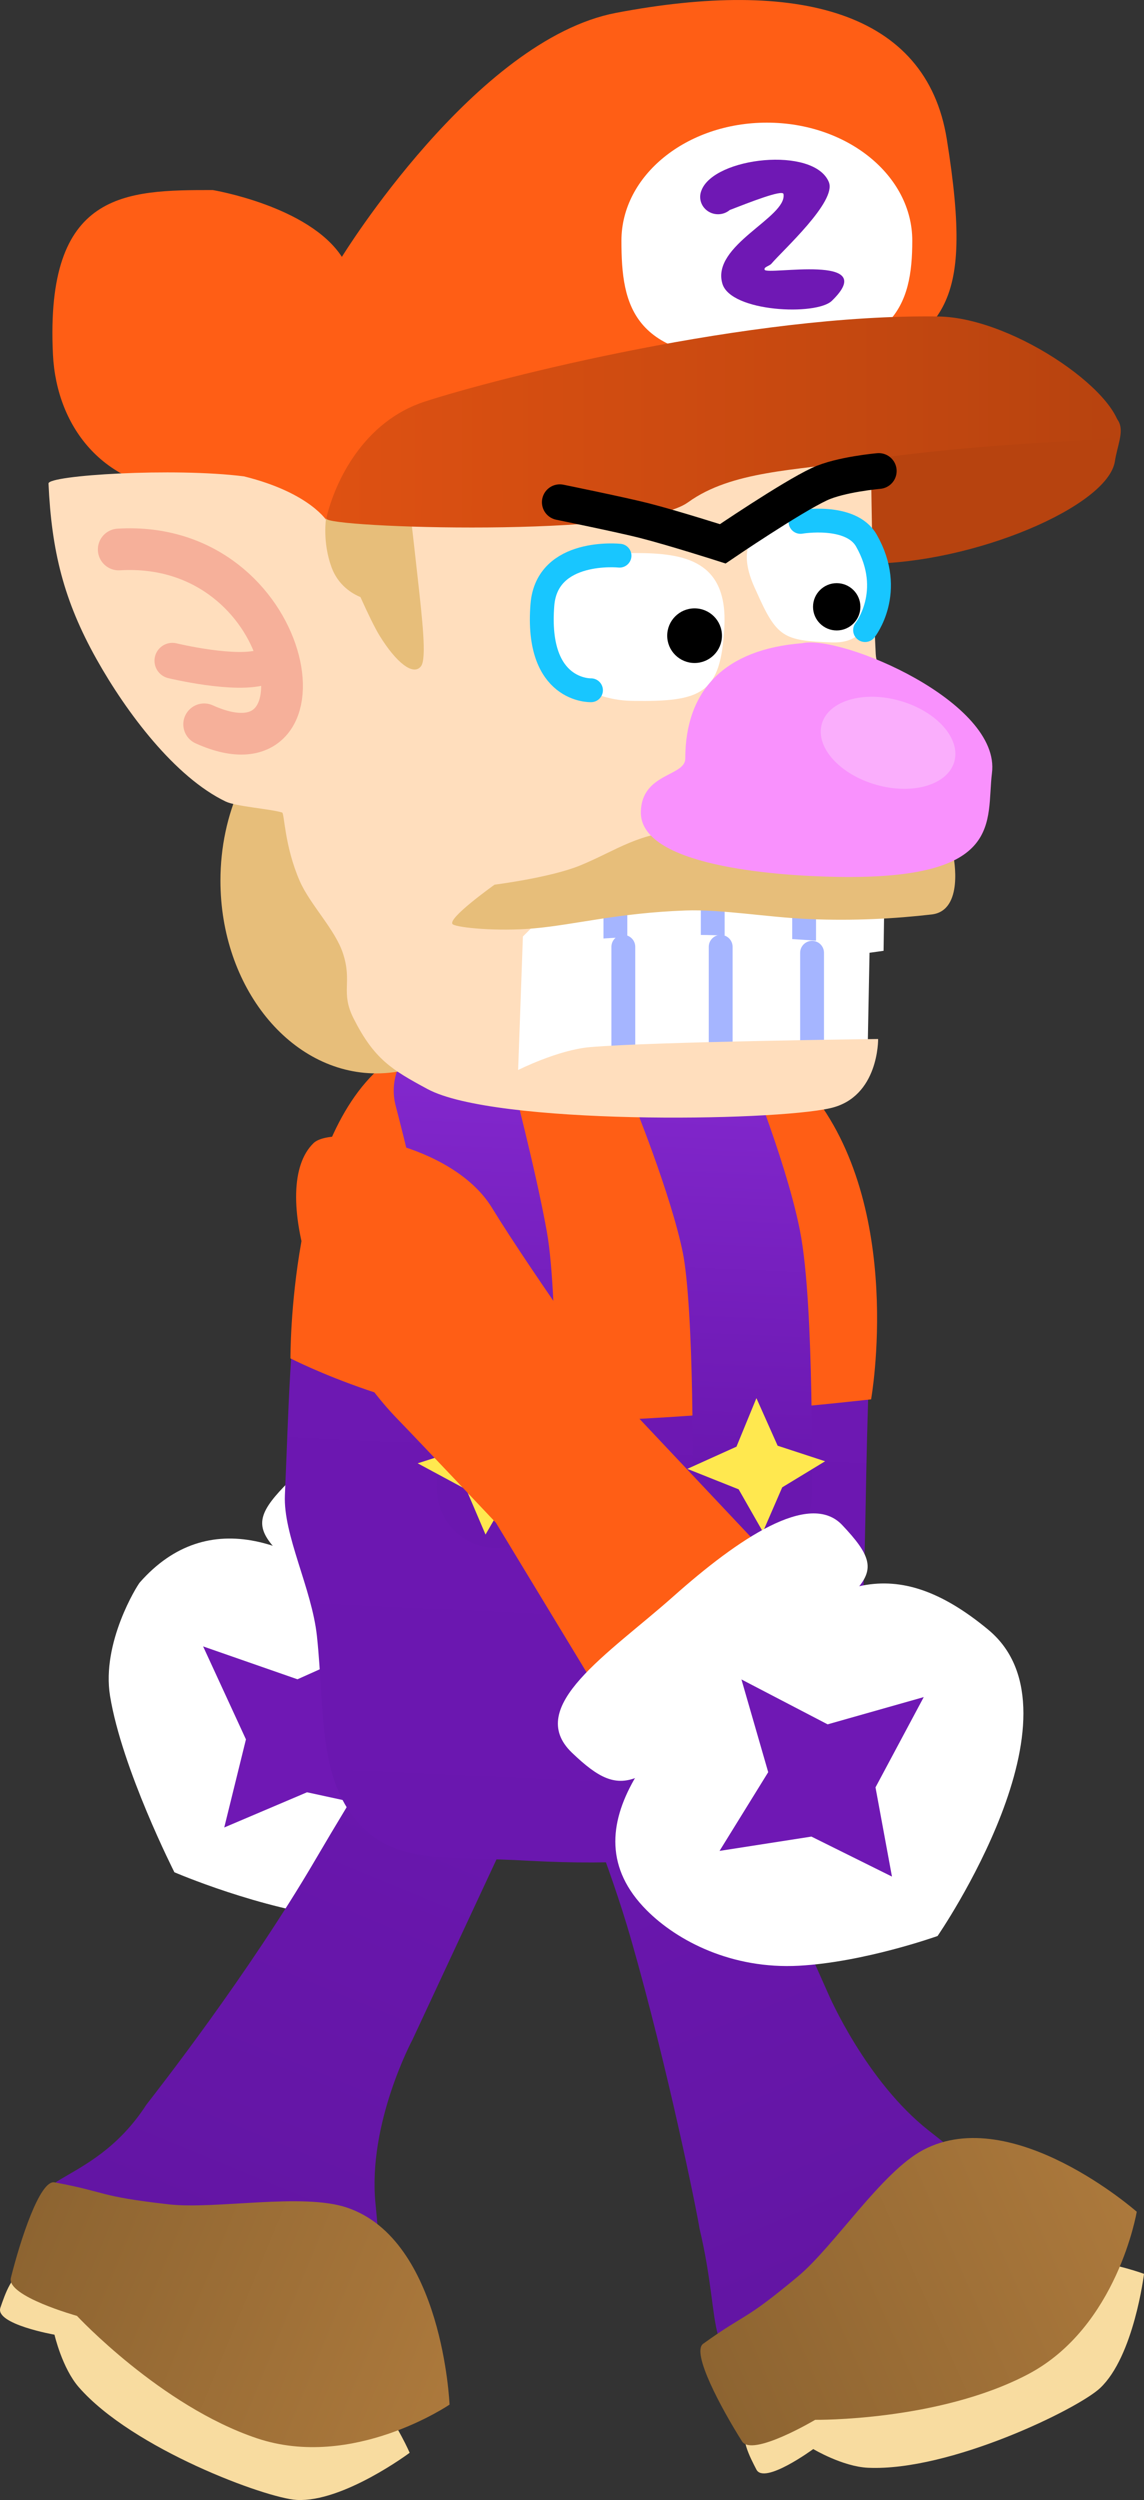 <svg version="1.1" xmlns="http://www.w3.org/2000/svg" xmlns:xlink="http://www.w3.org/1999/xlink" width="95.975" height="209.728" viewBox="0,0,95.975,209.728"><rect x="0" y="0" width="95.975" height="209.728" fill="#333333" stroke="none"/><defs><linearGradient x1="246.543" y1="212.189" x2="267.582" y2="261.948" gradientUnits="userSpaceOnUse" id="color-1"><stop offset="0" stop-color="#6a17af"/><stop offset="1" stop-color="#6215a2"/></linearGradient><linearGradient x1="253.501" y1="264.182" x2="288.975" y2="248.465" gradientUnits="userSpaceOnUse" id="color-2"><stop offset="0" stop-color="#8d6431"/><stop offset="1" stop-color="#ac793c"/></linearGradient><linearGradient x1="229.681" y1="209.129" x2="209.081" y2="259.106" gradientUnits="userSpaceOnUse" id="color-3"><stop offset="0" stop-color="#6a17af"/><stop offset="1" stop-color="#6215a2"/></linearGradient><linearGradient x1="196.72" y1="250.041" x2="232.593" y2="264.827" gradientUnits="userSpaceOnUse" id="color-4"><stop offset="0" stop-color="#8d6431"/><stop offset="1" stop-color="#ac793c"/></linearGradient><linearGradient x1="243.936" y1="151.582" x2="240.834" y2="220.709" gradientUnits="userSpaceOnUse" id="color-5"><stop offset="0" stop-color="#6f18b4"/><stop offset="1" stop-color="#6a17af"/></linearGradient><linearGradient x1="256.541" y1="154.032" x2="255.02" y2="187.915" gradientUnits="userSpaceOnUse" id="color-6"><stop offset="0" stop-color="#8328ce"/><stop offset="1" stop-color="#6a17af"/></linearGradient><linearGradient x1="234.858" y1="153.741" x2="233.336" y2="187.673" gradientUnits="userSpaceOnUse" id="color-7"><stop offset="0" stop-color="#8328ce"/><stop offset="1" stop-color="#6a17af"/></linearGradient><linearGradient x1="221.763" y1="100.049" x2="288.007" y2="100.049" gradientUnits="userSpaceOnUse" id="color-8"><stop offset="0" stop-color="#de5112"/><stop offset="1" stop-color="#b7430f"/></linearGradient></defs><g transform="translate(-194.031,-64.498)"><g data-paper-data="{&quot;isPaintingLayer&quot;:true}" fill-rule="nonzero" stroke-linejoin="miter" stroke-miterlimit="10" stroke-dasharray="" stroke-dashoffset="0" style="mix-blend-mode: normal"><g stroke="none" stroke-linecap="butt"><g data-paper-data="{&quot;origPos&quot;:null,&quot;index&quot;:null,&quot;origRot&quot;:0}" stroke-width="0"><path d="M263.181,161.742c2.261,2.322 3.764,4.52 -0.244,11.689c-2.565,4.589 -16.53,16.013 -16.53,16.013l-10.659,13.283l-11.259,-11.302l12.262,-11.385c0,0 7.791,-9.808 10.103,-12.059c6.975,-6.79 12.62,-10.048 16.328,-6.24z" data-paper-data="{&quot;origRot&quot;:0,&quot;origPos&quot;:null}" fill="#ff5e15"/><g data-paper-data="{&quot;origPos&quot;:null}" fill="#ffffff"><path d="M225.968,200.003c6.851,6.42 13.78,14.678 7.793,21.557c-0.417,0.479 -6.028,4.425 -11.14,3.86c-6.765,-0.748 -13.959,-3.859 -13.959,-3.859c0,0 -4.403,-8.672 -5.399,-14.792c-0.727,-4.464 2.277,-9.269 2.498,-9.521c5.71,-6.488 13.356,-3.664 20.207,2.756z" data-paper-data="{&quot;origRot&quot;:0,&quot;origPos&quot;:null}"/><path d="M232.247,195.171c5.283,4.964 12.278,9.596 8.147,13.345c-4.621,4.194 -5.742,2.631 -14.174,-5.693c-9.606,-9.483 -12.801,-9.184 -7.959,-14.027c2.827,-2.828 8.703,1.411 13.986,6.375z" data-paper-data="{&quot;origRot&quot;:0,&quot;origPos&quot;:null}"/></g></g><path d="M212.844,217.805l1.82,-7.39l-3.594,-7.801l7.917,2.759l7.44,-3.334l-2.701,7.633l3.686,6.834l-7.624,-1.654z" data-paper-data="{&quot;origRot&quot;:0,&quot;index&quot;:null}" fill="#6f18b4" stroke-width="NaN"/></g><g data-paper-data="{&quot;origRot&quot;:0}" stroke="none" stroke-width="0" stroke-linecap="butt"><path d="M276.286,255.815c-6.413,6.102 -8.602,7.892 -17.445,7.476c-6.022,-0.283 -4.093,-3.331 -6.127,-11.852c-0.204,-1.351 -2.634,-13.398 -5.734,-24.226c-1.808,-6.314 -4.758,-13.352 -4.758,-13.352l11.388,-4.353l9.927,22.294c0,0 3.128,7.288 8.427,11.443c5.299,4.155 9.5,7.644 4.323,12.57z" data-paper-data="{&quot;origPos&quot;:null}" fill="url(#color-1)"/><path d="M290.006,255.252c0,0 -0.843,6.922 -3.689,9.587c-1.865,1.746 -12.603,6.995 -19.467,6.679c-2.131,-0.098 -4.592,-1.569 -4.592,-1.569c0,0 -4.105,3.016 -4.77,1.719c-0.528,-1.029 -1.47,-2.759 -0.757,-3.811c3.068,-4.531 13.184,-9.84 18.027,-12.386c6.649,-3.494 15.249,-0.219 15.249,-0.219z" data-paper-data="{&quot;origPos&quot;:null}" fill="#f8dca0"/><path d="M289.396,250.041c0,0 -1.612,9.687 -9.128,13.638c-7.516,3.95 -17.848,3.817 -17.848,3.817c0,0 -5.291,3.146 -6.135,1.808c-1.747,-2.77 -4.277,-7.457 -3.264,-8.186c3.739,-2.691 3.263,-1.744 7.95,-5.648c3.034,-2.527 7.033,-8.787 10.529,-10.624c7.516,-3.95 17.897,5.195 17.897,5.195z" data-paper-data="{&quot;origPos&quot;:null}" fill="url(#color-2)"/></g><g data-paper-data="{&quot;origRot&quot;:0}" stroke="none" stroke-width="0" stroke-linecap="butt"><path d="M219.431,261.129c-8.842,-0.42 -15.003,-3.088 -20.812,-9.767c-3.956,-4.549 2.935,-2.939 7.689,-10.297c0.836,-1.081 8.521,-10.877 14.207,-20.6c3.316,-5.67 7.357,-12.08 7.357,-12.08l11.015,5.225l-10.251,21.995c0,0 -3.763,7.014 -3.106,13.715c0.657,6.701 1.038,12.149 -6.1,11.809z" data-paper-data="{&quot;origPos&quot;:null}" fill="url(#color-3)"/><path d="M228.399,270.261c0,0 -5.587,4.173 -9.48,3.956c-2.551,-0.142 -13.764,-4.279 -18.278,-9.458c-1.401,-1.608 -2.039,-4.404 -2.039,-4.404c0,0 -5.016,-0.884 -4.539,-2.261c0.379,-1.093 0.979,-2.968 2.232,-3.18c5.395,-0.913 16.223,2.732 21.409,4.475c7.12,2.392 10.694,10.872 10.694,10.872z" data-paper-data="{&quot;origPos&quot;:null}" fill="#f8dca0"/><path d="M231.745,266.22c0,0 -8.117,5.528 -16.166,2.823c-8.049,-2.705 -15.091,-10.266 -15.091,-10.266c0,0 -5.93,-1.651 -5.546,-3.186c0.796,-3.176 2.436,-8.244 3.663,-8.016c4.529,0.843 3.515,1.154 9.576,1.845c3.924,0.447 11.212,-0.986 14.955,0.272c8.049,2.705 8.609,16.528 8.609,16.528z" data-paper-data="{&quot;origPos&quot;:null}" fill="url(#color-4)"/></g><g><path d="M266.841,182.655c-0.862,27.439 2.139,39.56 -28.4,37.944c-6.939,-0.402 -10.919,0.285 -14.023,-2.842c-3.772,-3.799 -3.115,-9.656 -3.8,-16.021c-0.428,-3.978 -2.837,-8.459 -2.686,-11.819c0.641,-14.278 0.288,-26.006 8.702,-34.742c6.268,-6.509 12.604,-3.059 20.337,-2.72c14.299,0.628 20.715,3.304 19.87,30.2z" fill="url(#color-5)" stroke="none" stroke-width="0" stroke-linecap="butt"/><path d="M267.111,181.889c0,0 -16.351,1.878 -27.82,1.893c-10.519,0.014 -20.892,-5.329 -20.892,-5.329c0,0 -0.127,-17.908 7.69,-24.526c5.114,-4.33 10.703,-5.576 17.808,-5.499c7.105,0.077 14.684,3.42 18.077,7.557c8.014,9.771 5.137,25.904 5.137,25.904z" fill="#ff5e15" stroke="none" stroke-width="0" stroke-linecap="butt"/><path d="M251.61,154.607c0,0 3.498,8.478 4.613,14.021c1.114,5.543 0.908,21.358 0.908,21.358" data-paper-data="{&quot;origRot&quot;:0}" fill="none" stroke="url(#color-6)" stroke-width="10" stroke-linecap="round"/><path d="M232.063,155.992c0,0 2.025,7.719 2.917,12.676c0.892,4.956 0.7,20.691 0.7,20.691" fill="none" stroke="url(#color-7)" stroke-width="10" stroke-linecap="round"/><path d="M258.035,193.006l-2.035,-3.568l-4.306,-1.717l4.124,-1.863l1.672,-4.07l1.78,3.991l3.983,1.304l-3.598,2.187z" data-paper-data="{&quot;origRot&quot;:0,&quot;index&quot;:null}" fill="#ffe84f" stroke="none" stroke-width="NaN" stroke-linecap="butt"/><path d="M234.764,193.232l-1.612,-3.778l-4.081,-2.199l4.31,-1.378l2.127,-3.852l1.311,4.169l3.807,1.752l-3.825,1.76z" data-paper-data="{&quot;origRot&quot;:0,&quot;index&quot;:null}" fill="#ffe84f" stroke="none" stroke-width="NaN" stroke-linecap="butt"/></g><g stroke="none" stroke-linecap="butt"><g data-paper-data="{&quot;origPos&quot;:null}" stroke-width="0"><path d="M258.385,194.886l-13.459,12.682l-9.288,-15.323c0,0 -6.515,-6.907 -8.225,-8.667c-6.785,-6.979 -10.891,-19.477 -7.08,-23.182c1.631,-1.586 11.658,0.025 14.957,5.403c3.505,5.715 11.288,16.555 11.288,16.555z" data-paper-data="{&quot;origRot&quot;:0,&quot;origPos&quot;:null}" fill="#ff5e15"/><g data-paper-data="{&quot;origPos&quot;:null}" fill="#ffffff"><path d="M276.946,201.22c8.554,7.096 -4.257,25.688 -4.257,25.688c0,0 -6.133,2.196 -11.632,2.495c-5.632,0.306 -10.202,-2.076 -12.768,-4.649c-6.988,-7.008 1.357,-15.105 8.382,-21.335c7.024,-6.23 12.288,-8.826 20.275,-2.2z" data-paper-data="{&quot;origRot&quot;:0,&quot;origPos&quot;:null}"/><path d="M264.682,192.429c4.707,4.974 1.522,4.587 -8.341,13.803c-8.658,8.09 -9.821,9.621 -14.325,5.302c-4.027,-3.861 3.093,-8.3 8.51,-13.117c5.417,-4.817 11.407,-8.893 14.156,-5.988z" data-paper-data="{&quot;origRot&quot;:0,&quot;origPos&quot;:null}"/></g></g><path d="M262.104,218.569l-7.708,1.201l4.083,-6.605l-2.246,-7.779l7.23,3.767l8.066,-2.287l-4.048,7.575l1.381,7.484z" data-paper-data="{&quot;origRot&quot;:0}" fill="#6f18b4" stroke-width="NaN"/></g><g><path d="M273.46,76.162c2.396,14.945 -0.492,15.794 -8.522,20.579c-11.7,6.971 -27.004,6.105 -39.501,11.519c-3.281,1.421 -11.645,-2.578 -15.221,-2.578c-7.314,0 -11.441,-5.227 -11.743,-11.453c-0.667,-13.733 6.096,-13.787 13.41,-13.787c0,0 8.049,1.334 10.83,5.605c0,0 11.198,-18.219 23.002,-20.47c15.195,-2.897 26.024,-0.147 27.745,10.585z" fill="#ff5e15" stroke="none" stroke-width="0" stroke-linecap="butt"/><path d="M231.102,153.055c-1.67,0.956 -3.532,1.49 -5.494,1.49c-7.226,0 -13.083,-7.238 -13.083,-16.167c0,-2.835 0.591,-5.499 1.628,-7.816c2.23,-4.979 21.43,19.927 16.949,22.493z" fill="#e7be7a" stroke="none" stroke-width="0" stroke-linecap="butt"/><path d="M287.566,103.187c-0.568,3.793 -11.89,8.6 -20.8,8.6c-7.18,0 -5.4,-6.755 -5.4,-10.4c0,-3.645 14.07,-2.85 21.25,-2.85c7.18,0 5.318,2.195 4.95,4.65z" fill="#b7430f" stroke="none" stroke-width="0" stroke-linecap="butt"/><g data-paper-data="{&quot;index&quot;:null}"><path d="M268.325,132.594l-0.167,11.667c0,0 -11.557,1.667 -16.5,1.667c-5.054,0 -15.333,-0.833 -15.333,-0.833v-11.167z" fill="#ffffff" stroke="none" stroke-width="0" stroke-linecap="butt"/><path d="M261.492,135.094v9.333" fill="none" stroke="#a5b5ff" stroke-width="2" stroke-linecap="round"/><path d="M253.825,144.927v-9.833" fill="none" stroke="#a5b5ff" stroke-width="2" stroke-linecap="round"/><path d="M245.659,135.427v9.5" fill="none" stroke="#a5b5ff" stroke-width="2" stroke-linecap="round"/></g><g><path d="M236.992,154.927v-11.167c0,0 10.279,-0.833 15.333,-0.833c4.943,0 14.667,0.833 14.667,0.833l-0.167,8.667z" fill="#ffffff" stroke="none" stroke-width="0" stroke-linecap="butt"/><path d="M262.159,153.76v-9.333" fill="none" stroke="#a5b5ff" stroke-width="2" stroke-linecap="round"/><path d="M254.492,153.76v-9.833" fill="none" stroke="#a5b5ff" stroke-width="2" stroke-linecap="round"/><path d="M246.325,153.427v-9.5" fill="none" stroke="#a5b5ff" stroke-width="2" stroke-linecap="round"/></g><path d="M214.5,104.46c5.589,1.387 7,3.8 7,3.8l24,-5l21.6,-0.2c0,0 0.106,10.594 0.4,16.3c0.067,1.292 0.814,0.911 1.708,2.145c0.894,1.234 1.65,2.771 2.003,2.878c4.967,1.515 5.861,3.643 5.889,5.277c0.113,6.402 -6.2,8.6 -6.2,8.6l-29.6,1.4l-3.4,3.4l-0.4,11.2c0,0 3.345,-1.688 6.024,-1.919c5.367,-0.462 24.176,-0.681 24.176,-0.681c0,0 0.08,4.865 -4,5.8c-4.934,1.131 -28.207,1.416 -33.8,-1.6c-2.997,-1.616 -4.469,-2.499 -6.194,-5.902c-1.136,-2.241 -0.099,-3.016 -0.897,-5.469c-0.66,-2.026 -2.766,-4.096 -3.634,-6.088c-1.281,-2.942 -1.279,-5.681 -1.475,-5.741c-0.992,-0.307 -3.86,-0.5 -4.74,-0.924c-4.252,-2.046 -8.315,-7.452 -10.827,-11.935c-2.763,-4.93 -3.777,-9.1 -4.033,-14.741c-0.031,-0.696 10.511,-1.348 16.4,-0.6z" fill="#ffdebd" stroke="#000000" stroke-width="0" stroke-linecap="round"/><path d="M254.798,117.14c-0.305,5.555 -1.855,6.247 -7.727,6.154c-4.114,-0.065 -6.936,-2.712 -7.172,-6.154c-0.37,-5.393 3.335,-6.247 7.45,-6.247c4.114,0 7.758,0.639 7.45,6.247z" fill="#ffffff" stroke="none" stroke-width="0" stroke-linecap="butt"/><path d="M267.291,112.407c-0.023,2.502 0.169,6.114 -3.47,5.983c-4.062,-0.146 -4.622,-0.406 -6.339,-4.287c-2.961,-6.15 3.158,-5.902 4.674,-6.077c3.766,-0.435 5.159,1.879 5.136,4.381z" data-paper-data="{&quot;index&quot;:null}" fill="#ffffff" stroke="none" stroke-width="0" stroke-linecap="butt"/><path d="M243.612,122.404c0,0 -4.664,0.171 -4.077,-7.169c0.38,-4.758 6.47,-4.121 6.47,-4.121" fill="none" stroke="#18c6ff" stroke-width="2" stroke-linecap="round"/><path d="M261.19,108.28c0,0 4.221,-0.726 5.526,1.567c2.443,4.29 -0.111,7.51 -0.111,7.51" fill="none" stroke="#18c6ff" stroke-width="2" stroke-linecap="round"/><path d="M252.302,115.533c0.634,0 1.207,0.257 1.623,0.672c0.416,0.414 0.673,0.987 0.673,1.62c0,0.633 -0.257,1.206 -0.673,1.62c-0.416,0.415 -0.989,0.672 -1.623,0.672c-0.634,0 -1.207,-0.257 -1.623,-0.672c-0.416,-0.414 -0.673,-0.987 -0.673,-1.62c0,-0.633 0.257,-1.206 0.673,-1.62c0.416,-0.415 0.989,-0.672 1.623,-0.672z" data-paper-data="{&quot;index&quot;:null}" fill="#000000" stroke="none" stroke-width="1.057" stroke-linecap="butt"/><path d="M264.226,113.419c0.548,0 1.045,0.222 1.405,0.582c0.36,0.359 0.582,0.855 0.582,1.402c0,0.548 -0.223,1.043 -0.582,1.402c-0.36,0.359 -0.856,0.582 -1.405,0.582c-0.548,0 -1.045,-0.222 -1.405,-0.582c-0.36,-0.359 -0.582,-0.855 -0.582,-1.402c0,-0.548 0.223,-1.043 0.582,-1.402c0.36,-0.359 0.856,-0.582 1.405,-0.582z" data-paper-data="{&quot;index&quot;:null}" fill="#000000" stroke="none" stroke-width="1.057" stroke-linecap="butt"/><path d="M229.358,120.379c-0.644,0.865 -2.089,-0.298 -3.474,-2.541c-0.407,-0.66 -0.992,-1.87 -1.615,-3.253c-0.693,-0.282 -1.869,-0.984 -2.422,-2.492c-0.784,-2.135 -0.459,-4.124 -0.459,-4.124l6.803,-2.758c0,0 0.461,3.934 0.888,7.809c0.372,3.378 0.759,6.712 0.279,7.358z" fill="#e7be7a" stroke="#000000" stroke-width="0" stroke-linecap="round"/><path d="M232.025,142.045c-0.613,-0.413 3.5,-3.333 3.5,-3.333c0,0 4.693,-0.59 7.188,-1.615c3.058,-1.257 4.987,-2.833 8.812,-2.885c3.299,-0.045 22.5,2.167 22.5,2.167c0,0 0.916,4.518 -1.833,4.833c-3.036,0.348 -6.498,0.551 -10.343,0.384c-3.459,-0.15 -7.293,-0.829 -10.318,-0.717c-5.674,0.212 -9.199,1.182 -12.658,1.497c-3.126,0.285 -6.441,-0.057 -6.848,-0.332z" fill="#e7be7a" stroke="#000000" stroke-width="0" stroke-linecap="round"/><path d="M203.992,110.594c14.815,-0.888 18.255,19.687 7.167,14.667" fill="none" stroke="#f6b09a" stroke-width="3.5" stroke-linecap="round"/><path d="M216.159,120.427c-2.254,0.811 -7.667,-0.5 -7.667,-0.5" fill="none" stroke="#f6b09a" stroke-width="3" stroke-linecap="round"/><path d="M270.566,84.687c0,5.468 -1.463,9.581 -12.2,9.9c-11.335,0.337 -12.2,-4.432 -12.2,-9.9c0,-5.468 5.462,-9.9 12.2,-9.9c6.738,0 12.2,4.432 12.2,9.9z" fill="#ffffff" stroke="none" stroke-width="0" stroke-linecap="butt"/><path d="M287.966,101.087c-0.101,0.436 -10.226,0.352 -21.608,2.045c-5.575,0.829 -10.951,0.86 -14.599,3.502c-4.198,3.04 -30.537,2.138 -30.356,1.362c0.739,-3.174 3.169,-8.154 8.264,-9.809c6.157,-2 27.295,-7.38 43.102,-7.138c6.462,0.099 15.937,6.865 15.198,10.038z" fill="url(#color-8)" stroke="none" stroke-width="0" stroke-linecap="butt"/><path d="M263.568,79.779c0.666,1.626 -3.869,5.719 -4.818,6.84c-0.164,0.194 -0.672,0.281 -0.569,0.511c0.213,0.476 9.78,-1.41 5.639,2.603c-1.305,1.265 -8.469,0.947 -9.183,-1.43c-0.972,-3.235 5.442,-5.571 5.125,-7.526c-0.066,-0.408 -2.924,0.726 -4.507,1.337c-0.264,0.223 -0.608,0.357 -0.985,0.357c-0.828,0 -1.5,-0.651 -1.5,-1.454c0,-0.187 0.036,-0.366 0.103,-0.53c1.031,-2.814 9.451,-3.747 10.696,-0.709z" fill="#6f18b4" stroke="none" stroke-width="0.5" stroke-linecap="butt"/><g stroke="none" stroke-width="0" stroke-linecap="butt"><path d="M277.249,129.362c-0.49,4.036 1.105,8.943 -12.986,8.698c-5.451,-0.095 -16.572,-0.969 -16.469,-5.462c0.075,-3.263 3.728,-2.963 3.728,-4.462c0,-5.751 3.325,-9.174 9.801,-9.678c3.31,-0.735 16.71,4.937 15.926,10.903z" data-paper-data="{&quot;origPos&quot;:null}" fill="#f991fd"/><path d="M274.091,128.398c-0.555,1.944 -3.493,2.809 -6.562,1.932c-3.069,-0.877 -5.107,-3.163 -4.551,-5.107c0.555,-1.944 3.493,-2.809 6.562,-1.932c3.069,0.877 5.107,3.163 4.551,5.107z" data-paper-data="{&quot;origRot&quot;:0,&quot;origPos&quot;:null}" fill="#faaefc"/></g><path d="M267.754,104.011c0,0 -3.218,0.28 -4.966,1.096c-2.403,1.121 -8.122,5.012 -8.122,5.012c0,0 -4.101,-1.313 -6.603,-1.952c-1.866,-0.476 -7.067,-1.538 -7.067,-1.538" fill="none" stroke="#000000" stroke-width="3" stroke-linecap="round"/></g></g></g></svg>